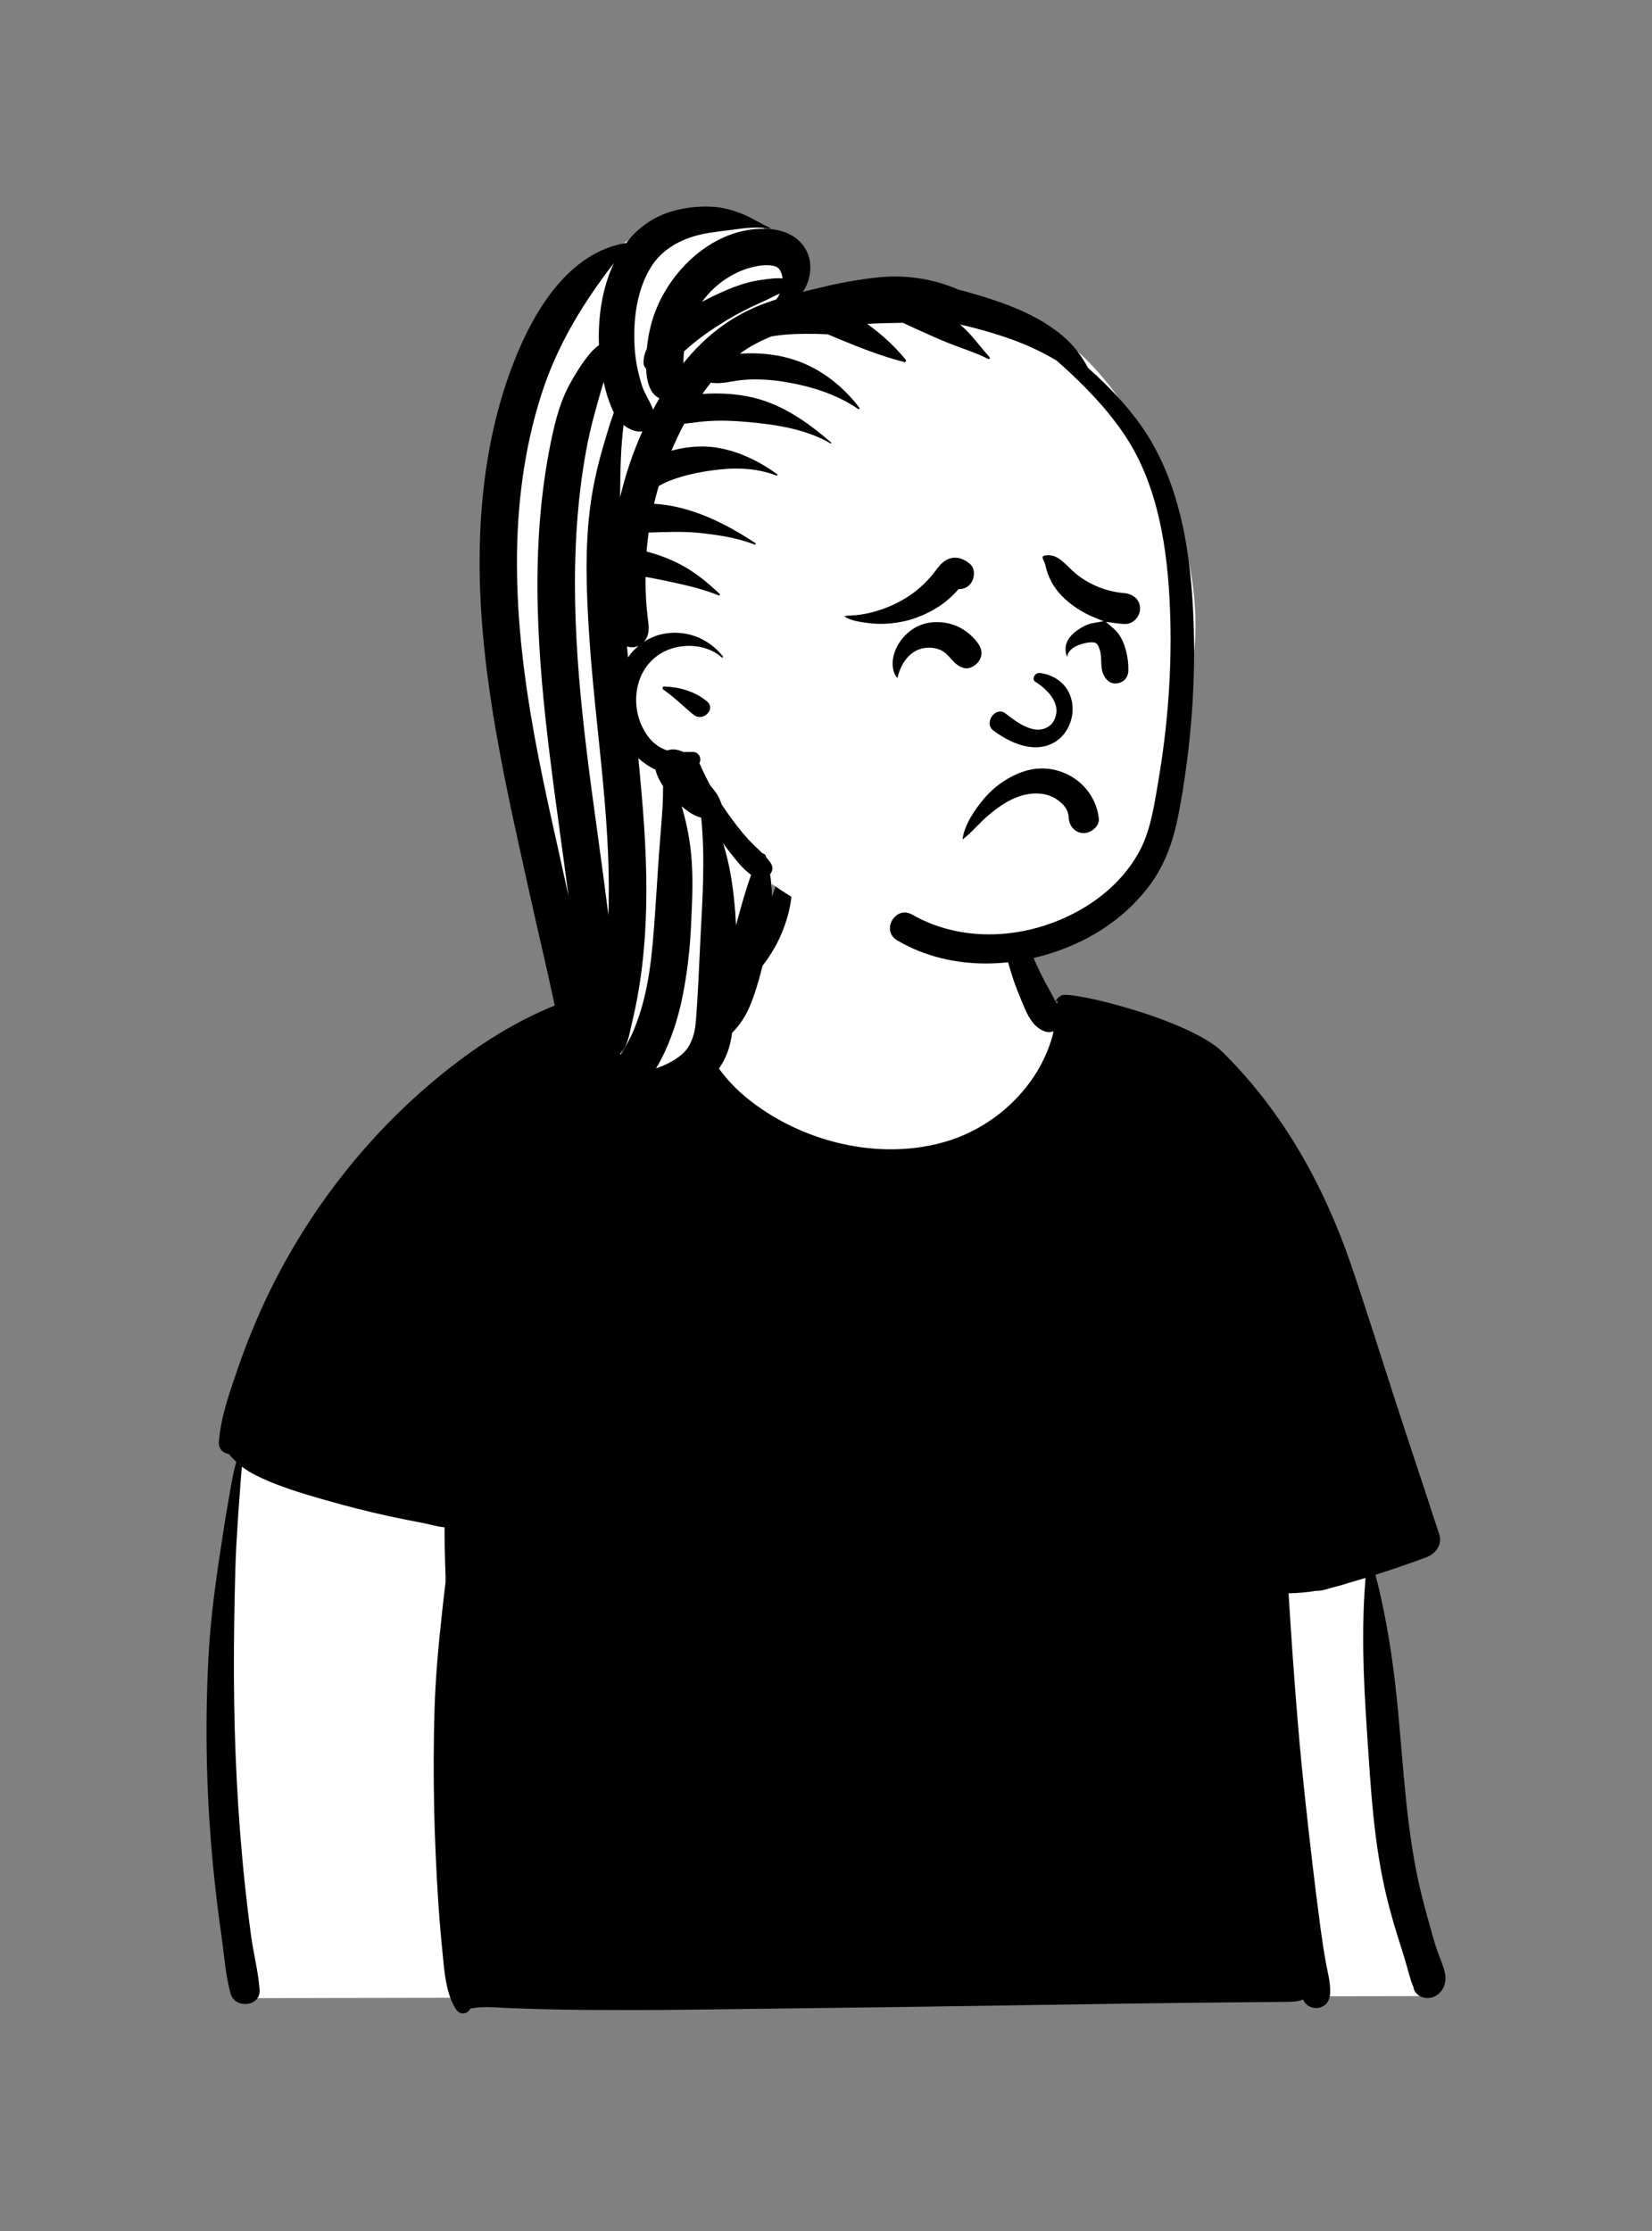 <svg width="40" height="54" viewBox="0 0 40 54" fill="none" xmlns="http://www.w3.org/2000/svg">
<rect x="0" y="0" width="40" height="54" fill="#808080" stroke="none"/>
<path fill-rule="evenodd" clip-rule="evenodd" d="M5.798 34.723L33.027 36.886L33.056 37.071C33.512 40.044 33.742 42.06 33.747 43.121L33.747 43.154C33.747 44.206 34.07 45.879 34.715 48.172L34.755 48.314L5.76 48.364L5.418 41.459L5.798 34.723ZM21.918 19.907C23.026 19.962 24.141 20.436 24.227 20.74C24.419 21.416 24.728 24.309 25.743 24.753C26.758 25.198 28.925 24.793 29.545 25.854C30.165 26.916 32.199 31.243 32.199 32.251C32.199 32.923 25.568 33.157 12.306 32.951C12.475 27.537 13.181 24.691 14.424 24.413L14.534 24.389C16.331 23.996 17.405 23.983 18.018 23.35C18.643 22.705 18.757 21.596 19.016 20.74C19.159 20.268 20.56 19.84 21.918 19.907Z" fill="white"/>
<path fill-rule="evenodd" clip-rule="evenodd" d="M24.346 21.599C24.351 21.596 24.355 21.595 24.359 21.597C24.446 21.639 24.463 21.721 24.493 21.808C24.536 21.934 24.587 22.057 24.633 22.182C24.725 22.433 24.814 22.684 24.916 22.93C25.022 23.184 25.132 23.434 25.257 23.679C25.317 23.798 25.382 23.914 25.448 24.03C25.494 24.11 25.537 24.22 25.597 24.295C25.601 24.271 25.608 24.249 25.615 24.227C25.607 24.231 25.6 24.235 25.593 24.24C25.577 24.249 25.559 24.23 25.568 24.216C25.601 24.162 25.643 24.125 25.692 24.1C25.827 23.951 28.792 24.664 29.603 25.465C31.071 26.915 32.062 28.709 32.714 30.616C33.074 31.669 33.405 32.732 33.748 33.791C34.109 34.91 34.487 36.024 34.85 37.143C34.929 37.389 34.756 37.612 34.537 37.693C34.129 37.844 33.718 37.986 33.304 38.117C33.505 38.889 33.646 39.678 33.747 40.468C33.955 42.099 33.982 43.763 34.31 45.376C34.386 45.747 34.481 46.112 34.582 46.476L34.606 46.56C34.666 46.774 34.721 46.989 34.794 47.198C34.858 47.378 34.94 47.559 34.984 47.745C35.036 47.963 34.959 48.202 34.755 48.314C34.592 48.404 34.357 48.367 34.258 48.197C34.238 48.163 34.226 48.125 34.221 48.087C34.206 48.056 34.193 48.023 34.18 47.99C34.176 47.977 34.172 47.964 34.167 47.951L34.156 47.911C34.127 47.817 34.1 47.722 34.074 47.627C34.03 47.475 33.987 47.323 33.938 47.172L33.914 47.096C33.795 46.733 33.688 46.366 33.595 45.995C33.262 44.664 33.191 43.287 33.099 41.923L33.095 41.853C33.012 40.631 32.962 39.411 33.064 38.192L33.05 38.197L33.036 38.201C32.904 38.241 32.772 38.281 32.639 38.319C32.635 38.321 32.631 38.322 32.627 38.323C32.542 38.35 32.455 38.375 32.366 38.398L32.313 38.412L32.275 38.422L32.236 38.433C32.11 38.47 31.982 38.511 31.852 38.507C31.636 38.542 31.416 38.563 31.2 38.564C31.267 39.651 31.343 40.738 31.435 41.824C31.527 42.916 31.649 44.003 31.776 45.09C31.838 45.628 31.905 46.164 31.978 46.699C32.016 46.971 32.054 47.24 32.104 47.51C32.155 47.785 32.245 48.079 32.191 48.358C32.189 48.357 32.188 48.357 32.187 48.357C32.169 48.437 32.12 48.51 32.035 48.559C31.88 48.65 31.663 48.597 31.573 48.438C31.566 48.425 31.558 48.411 31.552 48.397C31.46 48.436 31.36 48.451 31.237 48.453L29.567 48.469C28.808 48.477 28.049 48.485 27.29 48.496C24.905 48.531 22.521 48.572 20.137 48.6L19.244 48.611C17.903 48.625 16.561 48.653 15.22 48.652C14.55 48.652 13.88 48.65 13.209 48.633C12.884 48.626 12.56 48.613 12.235 48.6L12.178 48.597C11.919 48.584 11.644 48.56 11.39 48.618C11.32 48.754 11.142 48.782 11.048 48.643C10.835 48.325 10.776 47.881 10.737 47.492L10.723 47.352C10.679 46.915 10.641 46.479 10.612 46.042C10.511 44.495 10.474 42.945 10.521 41.395C10.544 40.604 10.617 39.818 10.703 39.032C10.73 38.787 10.758 38.542 10.788 38.298L10.789 38.211C10.789 38.183 10.789 38.157 10.788 38.132L10.78 37.896C10.774 37.699 10.768 37.503 10.766 37.306L10.765 37.188L10.764 36.968C10.576 36.95 10.376 36.888 10.214 36.858C9.951 36.809 9.689 36.756 9.428 36.7C8.905 36.587 8.388 36.454 7.874 36.307L7.765 36.276C7.291 36.139 6.81 35.993 6.362 35.789C6.186 35.709 6.011 35.618 5.857 35.5C5.848 35.624 5.834 35.749 5.825 35.872C5.809 36.117 5.789 36.361 5.772 36.605L5.757 36.837C5.731 37.225 5.708 37.612 5.698 38.001C5.651 39.697 5.643 41.4 5.733 43.094C5.777 43.942 5.841 44.791 5.932 45.635C5.977 46.051 6.025 46.468 6.083 46.882C6.144 47.307 6.253 47.73 6.286 48.158C6.318 48.572 5.687 48.632 5.583 48.254C5.459 47.8 5.427 47.312 5.361 46.846L5.354 46.794C5.281 46.299 5.223 45.802 5.173 45.304C5 43.588 4.955 41.863 5.046 40.14C5.089 39.314 5.191 38.492 5.315 37.676L5.33 37.582C5.386 37.216 5.439 36.85 5.503 36.486L5.527 36.35C5.585 36.037 5.629 35.697 5.722 35.384L5.694 35.358C5.643 35.31 5.586 35.254 5.546 35.194C5.405 35.175 5.285 35.074 5.3 34.89C5.348 34.287 5.569 33.673 5.765 33.104C5.963 32.531 6.191 31.969 6.45 31.422C7.362 29.498 8.675 27.751 10.281 26.351C11.133 25.609 12.066 24.95 13.098 24.481C13.606 24.25 14.132 24.071 14.683 23.974C14.956 23.926 15.231 23.889 15.509 23.881C15.734 23.748 16.001 23.804 16.219 23.95L16.231 23.958H16.231L16.287 23.969C16.301 23.971 16.3 23.993 16.287 23.996C16.286 23.996 16.285 23.997 16.285 23.997C16.32 24.025 16.354 24.055 16.386 24.087C16.49 24.194 16.489 24.322 16.436 24.426C16.755 24.722 16.956 25.102 17.167 25.485C17.393 25.895 17.689 26.249 18.049 26.548C19.37 27.643 21.312 28.128 22.967 27.611C24.184 27.23 25.224 26.201 25.511 24.962C25.443 24.987 25.369 24.99 25.299 24.965C24.971 24.848 24.846 24.489 24.72 24.189L24.714 24.174C24.591 23.884 24.488 23.588 24.407 23.283C24.325 22.975 24.276 22.65 24.256 22.332C24.248 22.207 24.252 22.081 24.259 21.956L24.264 21.852C24.269 21.757 24.267 21.661 24.346 21.599ZM19.003 20.752C19.008 20.74 19.026 20.734 19.033 20.748C19.323 21.348 19.133 22.17 18.858 22.742C18.57 23.34 18.137 23.794 17.623 24.187C17.553 24.241 17.48 24.294 17.406 24.346C16.978 24.649 16.596 23.833 17.091 23.677C17.606 23.415 18.025 22.948 18.316 22.458C18.474 22.193 18.613 21.917 18.72 21.627C18.826 21.338 18.89 21.038 19.003 20.752Z" fill="black"/>
<path fill-rule="evenodd" clip-rule="evenodd" d="M28.888 15.982C29.123 14.283 28.62 12.643 27.969 11.089C27.933 10.995 27.877 10.913 27.803 10.854C25.965 7.148 23.265 6.813 19.497 7.068C19.386 7.066 19.379 7.068 19.295 7.03C19.281 5.524 17.562 4.727 16.254 5.223C10.453 7.92 12.277 15.512 13.432 20.468C13.843 22.387 14.255 24.306 14.667 26.224C14.681 26.288 14.71 26.344 14.749 26.391C14.689 26.413 14.629 26.435 14.571 26.455C14.437 26.5 14.49 26.7 14.629 26.668C14.766 26.636 14.898 26.593 15.028 26.547C15.231 26.591 15.402 26.458 15.561 26.352C17.429 25.613 18.213 23.185 18.692 21.396C20.64 22.771 23.752 23.801 25.979 22.564C28.066 21.307 28.817 18.685 28.669 16.37C28.821 16.3 28.883 16.147 28.887 15.988H28.888C28.888 15.986 28.888 15.984 28.888 15.982Z" fill="white"/>
<path fill-rule="evenodd" clip-rule="evenodd" d="M15.719 5.365C16.149 5.086 16.702 4.982 17.209 5.002C17.48 5.013 17.733 5.081 17.982 5.182C18.213 5.276 18.417 5.411 18.642 5.514C18.656 5.52 18.646 5.539 18.633 5.537C18.366 5.483 18.053 5.516 17.783 5.554L17.756 5.558C17.49 5.597 17.22 5.616 16.958 5.678C16.476 5.791 16.027 6.036 15.762 6.464C15.416 7.022 15.328 7.745 15.365 8.389C15.383 8.715 15.448 9.036 15.548 9.346C15.608 9.533 15.747 9.721 15.812 9.916C15.862 9.824 15.913 9.732 15.966 9.641C15.725 9.527 15.657 9.211 15.644 8.925C15.607 8.889 15.583 8.837 15.582 8.79C15.58 8.661 15.611 8.545 15.662 8.438C15.691 8.137 15.754 7.837 15.861 7.554C16.281 6.445 17.389 5.446 18.645 5.544C18.991 5.572 19.327 5.718 19.506 6.03C19.649 6.281 19.65 6.583 19.551 6.849C19.522 6.928 19.483 7 19.439 7.065C19.574 7.03 19.71 6.997 19.846 6.965C20.317 6.851 20.791 6.762 21.273 6.713C21.93 6.645 22.601 6.747 23.202 7.009C23.367 7.052 23.532 7.097 23.695 7.146C24.414 7.361 25.151 7.641 25.732 8.13C25.998 8.355 26.19 8.617 26.345 8.904C26.926 9.423 27.481 10.01 27.874 10.682C28.682 12.067 28.875 13.78 28.908 15.354C28.939 16.8 28.811 18.26 28.541 19.681C28.418 20.326 28.219 20.925 27.817 21.454C27.369 22.043 26.771 22.507 26.101 22.818C24.737 23.452 23.048 23.544 21.721 22.759C21.323 22.523 21.682 21.907 22.085 22.137C23.394 22.885 25.065 22.714 26.325 21.922C26.857 21.587 27.316 21.129 27.608 20.569C27.82 20.159 27.912 19.689 27.991 19.232L28.033 18.988C28.277 17.582 28.387 16.14 28.328 14.714C28.27 13.291 28.044 11.75 27.239 10.541C26.814 9.903 26.272 9.344 25.703 8.834C25.663 8.798 25.623 8.763 25.583 8.727C25.36 8.593 25.13 8.477 24.903 8.377L24.855 8.356C24.724 8.3 24.542 8.229 24.372 8.171C24.13 8.089 23.884 8.016 23.637 7.95C23.508 7.916 23.378 7.884 23.248 7.854C23.293 7.896 23.338 7.938 23.383 7.981C23.593 8.185 23.76 8.428 23.959 8.642C23.982 8.667 23.953 8.702 23.925 8.687C23.621 8.532 23.285 8.431 22.969 8.305C22.669 8.185 22.378 8.048 22.084 7.917C22.011 7.884 21.937 7.848 21.864 7.814C21.575 7.817 21.286 7.823 20.997 7.84C21.346 8.088 21.664 8.382 21.928 8.704C21.95 8.73 21.93 8.773 21.894 8.763C21.341 8.622 20.816 8.414 20.291 8.196L20.04 8.091C19.855 8.082 19.67 8.078 19.485 8.08L19.396 8.082C19.202 8.085 19.008 8.093 18.815 8.123C18.77 8.13 18.725 8.136 18.68 8.142C18.409 8.253 18.149 8.386 17.914 8.562L17.976 8.558C18.346 8.537 18.724 8.569 19.083 8.665C19.781 8.851 20.376 9.299 20.809 9.87C20.822 9.887 20.797 9.911 20.78 9.9C20.235 9.527 19.603 9.339 18.955 9.236C18.642 9.187 18.32 9.17 18.004 9.195C17.742 9.215 17.472 9.307 17.212 9.262C17.141 9.351 17.073 9.442 17.007 9.535C17.041 9.533 17.076 9.531 17.111 9.529C17.485 9.512 17.865 9.536 18.23 9.622C18.959 9.794 19.569 10.232 20.126 10.712C20.137 10.722 20.123 10.739 20.111 10.732C19.506 10.383 18.804 10.279 18.119 10.216C17.774 10.184 17.426 10.169 17.08 10.197C16.922 10.21 16.765 10.236 16.608 10.252C16.595 10.253 16.582 10.254 16.569 10.254C16.454 10.47 16.35 10.69 16.257 10.909C16.542 10.832 16.851 10.792 17.145 10.812C17.744 10.852 18.338 11.127 18.816 11.478C18.831 11.489 18.823 11.518 18.802 11.511C18.282 11.314 17.766 11.312 17.223 11.388C16.969 11.424 16.717 11.472 16.471 11.548C16.347 11.586 16.225 11.628 16.107 11.682C16.054 11.707 16.002 11.736 15.95 11.763C15.908 11.906 15.87 12.05 15.836 12.194C16.724 12.244 17.56 12.663 18.288 13.145C18.306 13.156 18.295 13.188 18.273 13.18C17.839 13.016 17.366 12.941 16.905 12.896C16.502 12.858 16.107 12.879 15.706 12.89C15.685 13.042 15.667 13.195 15.655 13.348C15.719 13.366 15.783 13.386 15.843 13.404C16.043 13.464 16.243 13.545 16.429 13.639C16.808 13.829 17.115 14.086 17.424 14.373C17.44 14.387 17.423 14.42 17.401 14.411C17.043 14.266 16.651 14.173 16.274 14.091C16.078 14.049 15.883 14.009 15.686 13.973C15.667 13.97 15.648 13.967 15.629 13.964C15.627 14.313 15.646 14.662 15.69 15.008L15.698 15.073C15.722 15.248 15.703 15.418 15.587 15.539C15.747 15.432 15.931 15.358 16.134 15.33C16.669 15.255 17.165 15.469 17.502 15.883C17.518 15.903 17.494 15.928 17.475 15.911C17.148 15.62 16.644 15.569 16.237 15.706C15.861 15.832 15.579 16.135 15.465 16.514C15.345 16.917 15.4 17.362 15.62 17.721C15.729 17.9 15.887 18.06 16.085 18.138C16.109 18.148 16.134 18.156 16.159 18.163C16.279 18.119 16.407 18.139 16.53 18.195L16.546 18.202C16.624 18.202 16.702 18.199 16.777 18.2C16.925 18.201 16.996 18.358 16.934 18.474C16.969 18.539 16.995 18.611 17.026 18.674C17.081 18.788 17.14 18.901 17.198 19.013C17.281 19.108 17.36 19.206 17.414 19.321C17.436 19.368 17.457 19.419 17.473 19.471C17.519 19.54 17.566 19.609 17.614 19.677C17.769 19.899 17.932 20.109 18.113 20.31C18.222 20.431 18.347 20.539 18.462 20.655C18.497 20.659 18.532 20.683 18.542 20.717L18.552 20.75C18.589 20.792 18.624 20.835 18.656 20.881C18.727 20.983 18.708 21.086 18.646 21.161C18.744 21.777 18.677 22.433 18.545 23.031C18.459 23.417 18.36 23.803 18.226 24.176C18.158 24.365 18.075 24.547 17.962 24.713C17.899 24.805 17.818 24.911 17.727 24.998C17.713 25.099 17.695 25.199 17.669 25.297C17.363 26.46 16.11 26.814 15.062 26.963C14.859 26.992 14.659 26.943 14.549 26.754C14.523 26.71 14.506 26.664 14.497 26.615C14.451 26.603 14.407 26.582 14.368 26.551C14.361 26.624 14.354 26.697 14.344 26.771C14.32 26.956 14.071 27.011 14.008 26.817C13.744 25.994 13.601 25.126 13.42 24.281C13.24 23.437 13.038 22.598 12.852 21.755L12.616 20.692C12.04 18.089 11.501 15.452 11.633 12.774C11.705 11.313 11.973 9.855 12.547 8.504C13.025 7.379 13.832 6.115 15.135 5.885C15.144 5.883 15.152 5.884 15.159 5.886C15.314 5.685 15.499 5.507 15.719 5.365ZM16.505 19.517C16.61 19.866 16.685 20.223 16.726 20.588C16.794 21.196 16.76 21.819 16.731 22.429C16.704 22.989 16.639 23.554 16.529 24.104C16.424 24.632 16.259 25.15 16.013 25.631C15.973 25.708 15.931 25.784 15.886 25.858C16.022 25.813 16.144 25.76 16.272 25.687C16.433 25.595 16.58 25.476 16.66 25.351C16.789 25.151 16.833 24.928 16.852 24.688C16.9 24.073 16.923 23.456 16.954 22.84L16.96 22.706C17.011 21.743 17.076 20.755 16.978 19.791C16.84 19.755 16.716 19.684 16.601 19.595C16.569 19.57 16.537 19.544 16.505 19.517ZM15.456 18.351C15.485 18.644 15.512 18.937 15.537 19.23C15.627 20.27 15.682 21.317 15.631 22.361C15.605 22.905 15.552 23.45 15.46 23.987C15.419 24.229 15.369 24.471 15.313 24.71L15.294 24.79C15.238 25.027 15.202 25.323 15.02 25.496L15.022 25.532C15.149 25.338 15.267 25.121 15.351 24.919C15.726 24.019 15.795 23.038 15.863 22.078C15.905 21.486 15.936 20.893 15.984 20.302L16.008 20.017C16.034 19.686 16.058 19.358 16.055 19.027C15.982 18.919 15.923 18.805 15.887 18.689C15.881 18.67 15.877 18.651 15.874 18.632C15.721 18.56 15.577 18.461 15.456 18.351ZM17.511 20.412C17.586 20.663 17.648 20.917 17.692 21.172C17.761 21.579 17.803 21.988 17.822 22.398L17.86 22.253C17.957 21.891 18.06 21.527 18.188 21.176C17.986 21.034 17.817 20.812 17.67 20.626C17.615 20.556 17.562 20.485 17.511 20.412ZM14.616 9.244C14.538 9.495 14.47 9.748 14.4 10.001C14.235 10.595 14.128 11.206 14.054 11.817C13.758 14.259 14.005 16.71 14.327 19.136C14.461 20.141 14.606 21.144 14.731 22.15C14.735 22.052 14.737 21.953 14.739 21.854C14.777 19.719 14.418 17.613 14.274 15.488L14.265 15.359C14.2 14.365 14.16 13.353 14.278 12.364C14.339 11.854 14.446 11.355 14.588 10.863L14.673 10.574C14.73 10.38 14.791 10.18 14.863 9.986C14.854 9.968 14.845 9.949 14.836 9.93C14.736 9.711 14.666 9.479 14.616 9.244ZM14.866 6.366C14.12 7.328 13.495 8.35 13.116 9.525C12.249 12.215 12.443 15.092 12.945 17.834C13.181 19.126 13.487 20.403 13.765 21.686C13.467 19.382 13.083 17.083 13.021 14.757C12.988 13.487 13.054 12.212 13.287 10.962L13.301 10.888C13.402 10.36 13.526 9.8 13.78 9.326C13.918 9.068 14.07 8.827 14.251 8.597C14.327 8.5 14.412 8.422 14.503 8.351C14.476 7.688 14.577 6.969 14.866 6.366ZM16.083 16.616C16.454 16.63 16.825 16.734 17.117 16.975C17.346 17.164 17.02 17.483 16.793 17.299C16.546 17.1 16.325 16.873 16.062 16.692C16.031 16.67 16.04 16.614 16.083 16.616ZM15.467 15.627C15.385 15.669 15.303 15.678 15.21 15.655C15.206 15.654 15.203 15.653 15.2 15.652L15.181 15.646C15.189 15.734 15.197 15.823 15.206 15.911C15.281 15.805 15.369 15.709 15.467 15.627ZM15.098 10.285C15.065 10.56 15.044 10.836 15.033 11.112C15.021 11.381 15.017 11.651 15.016 11.921L15.015 12.037L15.016 12.034C15.143 11.49 15.324 10.954 15.554 10.441C15.514 10.448 15.474 10.447 15.435 10.442C15.344 10.431 15.257 10.391 15.179 10.344C15.15 10.326 15.124 10.306 15.098 10.285ZM18.883 7.104C18.725 7.175 18.572 7.258 18.412 7.328C18.097 7.467 17.788 7.628 17.496 7.812C17.2 7.997 16.915 8.193 16.654 8.424C16.623 8.452 16.592 8.479 16.562 8.506C16.556 8.566 16.552 8.626 16.549 8.687C16.548 8.72 16.548 8.754 16.549 8.789C17.043 8.176 17.64 7.693 18.398 7.389C18.53 7.337 18.663 7.29 18.798 7.246C18.83 7.202 18.859 7.154 18.883 7.104ZM18.869 6.516C18.781 6.399 18.528 6.409 18.368 6.435C18.11 6.477 17.882 6.567 17.661 6.698C17.399 6.853 17.173 7.062 16.997 7.308C17.084 7.259 17.172 7.213 17.263 7.17L17.325 7.141C17.667 6.98 18.038 6.827 18.413 6.778C18.586 6.755 18.772 6.721 18.947 6.74C18.939 6.655 18.913 6.575 18.869 6.516Z" fill="black"/>
<path fill-rule="evenodd" clip-rule="evenodd" d="M25.491 19.293C25.249 19.177 24.974 19.185 24.721 19.262C24.422 19.353 24.157 19.542 23.921 19.743C23.829 19.821 23.741 19.91 23.654 19.999C23.542 20.112 23.43 20.226 23.306 20.319C23.347 19.97 23.592 19.615 23.802 19.359C24.06 19.044 24.419 18.79 24.808 18.666C25.221 18.535 25.648 18.607 25.983 18.82C26.315 19.032 26.557 19.382 26.606 19.81C26.616 19.899 26.574 19.982 26.512 20.044C26.439 20.117 26.337 20.165 26.242 20.165C26.144 20.165 26.058 20.126 25.994 20.063C25.927 19.998 25.885 19.907 25.878 19.808C25.874 19.703 25.85 19.611 25.762 19.5C25.702 19.426 25.591 19.341 25.491 19.293ZM26.103 15.619C26.003 15.655 25.887 15.743 25.853 15.839C25.846 15.861 25.842 15.882 25.841 15.904C25.809 15.838 25.797 15.76 25.801 15.683C25.814 15.438 26.048 15.26 26.247 15.156C26.318 15.119 26.39 15.094 26.463 15.082L26.719 15.036L26.478 14.936C26.256 14.845 26.048 14.719 25.863 14.564C25.685 14.417 25.521 14.226 25.425 14.016C25.381 13.921 25.347 13.828 25.323 13.728L25.317 13.699C25.305 13.645 25.292 13.618 25.278 13.587C25.269 13.569 25.26 13.55 25.25 13.518C25.245 13.501 25.241 13.486 25.247 13.475C25.252 13.463 25.264 13.459 25.276 13.454C25.354 13.424 25.481 13.445 25.535 13.466C25.665 13.518 25.779 13.631 25.889 13.737C25.942 13.789 25.995 13.84 26.047 13.883C26.38 14.159 26.795 14.316 27.201 14.354L27.226 14.357C27.333 14.366 27.433 14.408 27.503 14.478C27.567 14.541 27.605 14.627 27.605 14.73C27.605 14.83 27.56 14.927 27.49 14.997C27.424 15.064 27.333 15.107 27.235 15.103C27.166 15.101 27.098 15.095 27.03 15.086L26.777 15.052L26.97 15.219C27.008 15.252 27.044 15.29 27.077 15.334C27.253 15.573 27.328 15.938 27.321 16.232C27.32 16.287 27.305 16.345 27.276 16.395C27.251 16.438 27.216 16.476 27.171 16.499C27.117 16.527 27.072 16.542 27.01 16.543C26.943 16.545 26.886 16.523 26.84 16.488C26.782 16.444 26.739 16.378 26.709 16.307C26.671 16.212 26.668 16.112 26.664 16.012C26.662 15.942 26.659 15.873 26.647 15.805C26.631 15.717 26.591 15.606 26.542 15.571C26.468 15.519 26.273 15.559 26.151 15.602L26.103 15.619ZM25.059 16.496C25.346 16.67 25.784 17.077 25.475 17.51C25.111 17.891 24.588 17.454 24.33 17.256C24.091 17.103 23.823 17.497 24.044 17.676C25.908 19.056 26.664 16.541 25.204 16.291C25.044 16.263 24.984 16.442 25.059 16.496ZM23.024 15.942C22.945 15.853 22.869 15.771 22.751 15.724C22.611 15.668 22.442 15.662 22.297 15.704C22.132 15.751 22.002 15.86 21.905 16C21.821 16.122 21.762 16.268 21.729 16.412C21.667 16.344 21.638 16.265 21.624 16.184C21.601 16.052 21.617 15.915 21.662 15.786C21.762 15.497 22.004 15.241 22.286 15.13C22.608 15.004 23.006 15.046 23.302 15.224C23.453 15.314 23.627 15.472 23.714 15.625C23.774 15.73 23.778 15.839 23.739 15.933C23.698 16.036 23.607 16.119 23.492 16.161C23.437 16.181 23.381 16.18 23.328 16.166C23.258 16.147 23.194 16.108 23.141 16.062C23.096 16.024 23.06 15.982 23.024 15.942ZM23.505 14.121C23.439 14.21 23.341 14.255 23.24 14.259C23.23 14.26 23.219 14.26 23.209 14.26C23.202 14.267 23.195 14.275 23.186 14.285C23.167 14.308 23.154 14.323 23.14 14.337C23.091 14.389 23.04 14.438 22.987 14.486C22.868 14.591 22.74 14.683 22.601 14.76C22.359 14.896 22.093 15.002 21.819 15.052C21.548 15.102 21.28 15.117 21.006 15.078L20.94 15.069C20.782 15.046 20.575 15.015 20.445 14.918C20.496 14.901 20.548 14.9 20.599 14.898C20.632 14.897 20.665 14.895 20.697 14.892C20.85 14.878 20.999 14.853 21.147 14.812C21.435 14.732 21.696 14.622 21.95 14.464C22.199 14.31 22.428 14.099 22.61 13.869L22.632 13.841C22.642 13.829 22.651 13.817 22.66 13.805C22.735 13.707 22.803 13.614 22.919 13.552C23.011 13.503 23.104 13.49 23.193 13.504C23.297 13.521 23.395 13.573 23.482 13.646C23.547 13.7 23.577 13.778 23.581 13.857C23.587 13.951 23.558 14.049 23.505 14.121Z" fill="black"/>
</svg>
